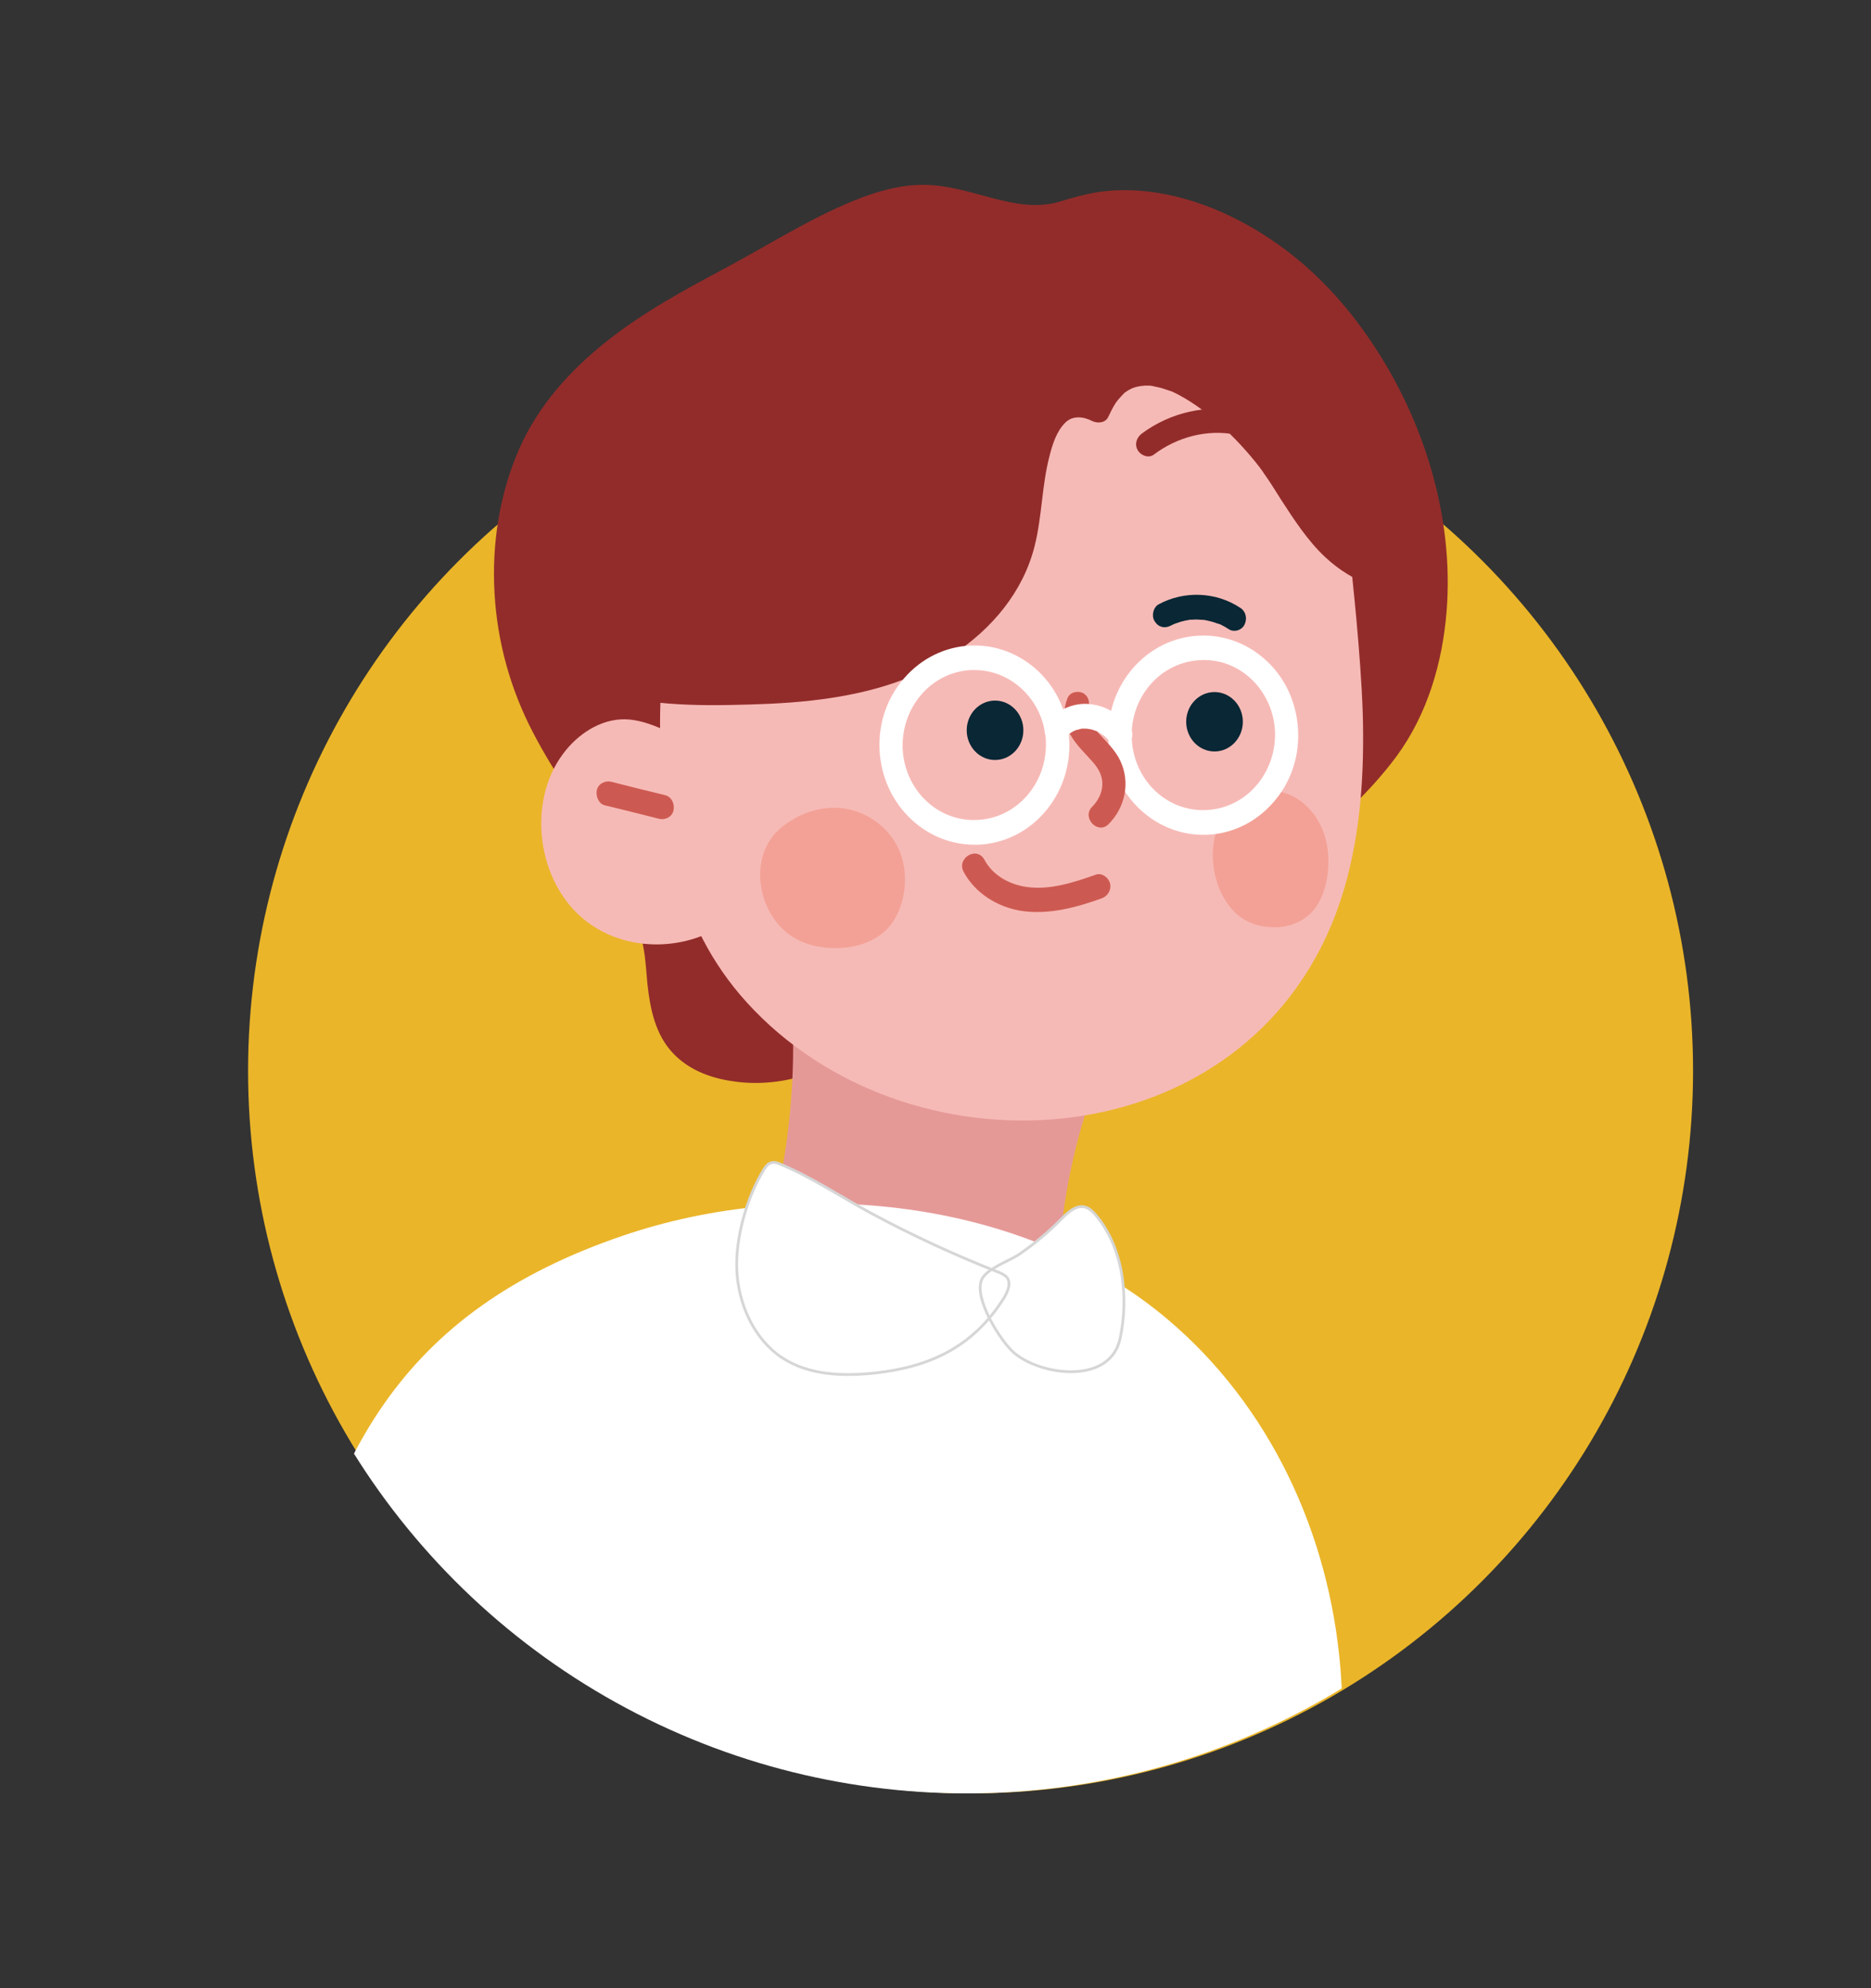 <?xml version="1.0" encoding="utf-8"?>
<!-- Generator: Adobe Illustrator 26.2.1, SVG Export Plug-In . SVG Version: 6.00 Build 0)  -->
<svg version="1.0" id="레이어_1" xmlns="http://www.w3.org/2000/svg" xmlns:xlink="http://www.w3.org/1999/xlink" x="0px"
	 y="0px" width="680.3px" height="722.8px" viewBox="0 0 680.3 722.8" enable-background="new 0 0 680.3 722.8"
	 xml:space="preserve">
<rect x="0" y="0" width="680.3" height="722.8" fill="#333333" stroke="none"/>
<circle fill="#EAB529" cx="352.9" cy="389.3" r="262.7"/>
<g>
	<g>
		<path fill="#922C2A" d="M290.8,386.9c21.2-6.3,34.6-23.2,56.4-30c32.6-10.2,70.4-7.1,98-30.4c22-18.5,53.8-39.8,66.7-66.4
			c8.4-17.4,11.2-37.5,9.9-56.9c-2.9-44.2-29.1-93-66.6-115.1c-20.8-12.3-44-18.9-67.6-10.7c-19,6.6-36.1-6.9-55-5.4
			c-21.1,1.7-44.1,17.5-62.6,27.3c-26.6,14.1-56.5,29.9-72.6,56.6c-17.2,28.6-17.5,68.2-4.7,98.5c13.3,31.5,40.6,57.2,45.5,91
			c1.6,11.1,0.9,23.3,7.5,32.3c7.2,9.8,20.8,12.5,32.9,11.6C283,388.8,287,388,290.8,386.9z"/>
	</g>
	<g>
		<g>
			<path fill="#922C2A" d="M291.9,391.2c16.2-4.9,29-16.5,43.7-24.6c14.7-8.1,31.6-10.3,47.8-13c16.5-2.8,33.1-5.7,48.3-13.2
				c7.7-3.8,14.1-9,20.8-14.4c6.2-5.1,12.9-10.3,19.3-15.5c13.1-10.6,25.9-21.9,36.1-35.7c11.1-15.2,16.6-33.8,18.1-52.7
				c2.7-34.3-8.3-69.4-27.1-97.4c-9.2-13.8-20.4-26-33.7-35.5c-15-10.8-33-18.6-51.3-19.9c-4.6-0.3-9.1-0.2-13.7,0.4
				c-5.1,0.7-9.9,2.1-14.9,3.6c-8,2.4-16,0.9-23.8-1.1c-8.4-2.2-16.7-4.9-25.4-5c-8.7-0.1-17.4,2.4-25.5,5.7
				c-16.5,6.7-31.7,16.5-47.5,24.9c-14.6,7.8-29.3,15.8-42.4,26.2c-13.4,10.6-25.1,23.5-32.1,39.6c-7,16.2-9.8,34.2-8.8,51.9
				c1,17.9,5.8,35.1,14,50.8c7.9,15.3,18.2,29,26.7,43.9c4.1,7.2,7.9,14.6,10.5,22.5c1.4,4.1,2.4,8.3,3.1,12.6
				c0.7,4.1,0.9,8.3,1.3,12.4c1,9.2,2.9,18.5,9.4,25.3c5.8,6.1,13.8,9,21.7,10.1C274.9,394.4,283.7,393.6,291.9,391.2
				c5.3-1.5,3-10.2-2.3-8.6c-7.6,2.2-16.1,3-23.7,1.6c-6.9-1.3-13.7-4.1-17.6-10.3c-4.3-6.8-4.5-15.4-5.3-23.3
				c-0.9-8.6-2.6-16.9-5.8-25c-12.1-31.2-37.4-55.2-45.8-88.2c-4.1-16.1-4.8-33.3-1.6-49.6c3.2-16.3,10.2-31.1,21.1-43.1
				c10.9-12.1,24.4-21.2,38.2-29.2c7-4.1,14.1-7.8,21.2-11.6c7.4-3.9,14.6-8.2,22-12.2c14.3-7.9,30.5-16.7,47-15.3
				c8.1,0.7,15.9,3.7,23.9,5.5c8.6,1.9,17.2,2.4,25.7-0.4c32.7-11,68,7.6,90.3,32.3c10.6,11.7,19.1,25.3,25.6,40
				c6.2,13.9,10.7,29.7,12.2,44.6c1.9,18.3,0.3,37.6-6.8,54.7c-6.3,15.2-17.1,27-28.8,37.8c-12,10.9-24.9,20.6-37.4,30.9
				c-6.1,5-12.5,9.3-19.7,12.4c-7.3,3.2-15,5.3-22.7,7.1c-15.8,3.6-32,5.2-47.8,9.1c-8.3,2.1-16.2,5-23.6,9.2
				c-7,4-13.6,8.7-20.4,13.1c-6.4,4.1-13.1,7.8-20.3,10C284.4,384.2,286.6,392.8,291.9,391.2z"/>
		</g>
	</g>
</g>
<g>
	<path fill="#E59997" d="M286.6,350c4.2,35.1,1,70.9-9.3,104.4c34.9,9.9,71.1,14.9,107.2,15c0.3-23.6,4.2-47.1,11.7-69.4"/>
</g>
<g>
	<path fill="#F6BAB6" d="M495.5,259.3c-0.4-11.4-1.3-22.8-2.3-34c-2-20.5-3.2-41.3-13.5-59.6c-3.3-5.9-7.2-11-11.6-15.6
		c-13.3-13.6-31.9-22-57.6-29c-51.2-14-108,4.3-140.7,47.4c-21.3,28.1-29.6,57.9-29.8,93.5c-0.3,37.9,5.9,74.2,31.5,102.4
		c58,63.9,176.3,58.1,212.5-27.9c1.9-4.5,3.5-9.2,4.9-13.9C494.8,302.2,496.1,280.7,495.5,259.3z"/>
</g>
<g>
	<path fill="#F6BAB6" d="M255.1,272.4c-4.6-2.7-9.3-5.2-14.2-7.3c-4.4-1.9-8.9-3.5-13.7-3.6c-8.8-0.1-17.1,5.3-22.5,12.6
		c-13.1,17.6-9.4,45.9,7.2,59.8c13.8,11.6,34.3,12.3,49.6,3.3"/>
</g>
<g>
	<ellipse fill="#092735" cx="361.8" cy="265.5" rx="10.3" ry="10.8"/>
</g>
<g>
	<ellipse fill="#092735" cx="441.6" cy="262.4" rx="10.3" ry="10.8"/>
</g>
<g>
	<path fill="#F3A196" d="M320.6,339.5c8.6-6.6,10.7-21.4,6-31.2c-3.8-7.9-11.6-13.2-19.7-14.4c-8.2-1.1-16.6,1.7-23.1,7.2
		c-11.3,9.5-9,28.8,2.3,38c4.8,3.9,11,5.5,17.1,5.6C309.2,344.8,315.6,343.4,320.6,339.5z"/>
</g>
<g>
	<path fill="#F3A196" d="M476.4,332.2c6.8-6.4,8.4-20.7,4.6-30.3c-3.1-7.7-9.3-12.9-15.8-14.1c-6.5-1.2-13.3,1.6-18.4,6.9
		c-9,9.2-7,27.9,2.1,36.9c3.9,3.8,8.8,5.4,13.7,5.5C467.4,337.3,472.4,335.9,476.4,332.2z"/>
</g>
<g>
	<g>
		<path fill="#CD5A52" d="M220,292.8c6.6,1.6,13.1,3.2,19.7,4.9c2.2,0.5,4.7-0.7,5.2-3.1c0.5-2.3-0.7-4.9-3-5.5
			c-6.6-1.6-13.1-3.2-19.7-4.9c-2.2-0.5-4.7,0.7-5.2,3.1C216.6,289.6,217.7,292.3,220,292.8L220,292.8z"/>
	</g>
</g>
<g>
	<g>
		<path fill="#922C2A" d="M506,173.1c-2.7-4.7-5.9-9.1-9.6-12.6c-11.8-11.2-22.8-23.2-36.8-32c-4.8-3-10-5.6-15.5-7.4
			c-7.4-6.1-17.9-10.3-25.4-12.9c-32-11.2-70-9.9-102,1.1c-29.8,10.2-53.6,30.3-72.5,54.7c-3.9,5.1-39.4,76.4-48.8,65.3
			c3,3.5,1.9,8.9,6.6,12.9c4.5,3.8,9.7,4,15.1,5.1c13.4,3,27.6,4.8,41.4,4.7c22.1-0.2,44.7-0.7,65.6-7.9
			c20.9-7.2,40.3-22.1,47.1-42.9c4.5-13.9,3.2-29.2,8.5-42.8c1.6-4.1,4-8.1,7.9-10.1c3.6-1.9,8.7-0.6,11.9,1
			c14.9-33.7,52.9,4.2,64.8,21.8c8.7,12.8,16.2,27.9,30.5,35.4c7,3.7,29.6,11.7,23.7-4.1C515.2,193.1,511.4,182.4,506,173.1z"/>
	</g>
	<g>
		<g>
			<path fill="#922C2A" d="M509.7,170.9c-2.8-4.8-6.1-9.5-10.1-13.3c-3.9-3.8-7.9-7.7-11.8-11.5c-7.9-7.6-16.1-15.1-25.3-20.9
				c-5.4-3.5-11.3-6.3-17.3-8.4c0.6,0.4,1.3,0.8,1.9,1.1c-10.3-8.5-23.4-13.3-36-16.7c-13.9-3.8-28.4-5.4-42.8-5.2
				c-27.7,0.3-55.8,7.2-80,21.8c-11.3,6.9-21.8,15.4-31.2,24.9c-4.7,4.7-9.1,9.7-13.3,14.8c-1.8,2.2-3.5,4.3-4.9,6.7
				c-7.1,12.1-13.6,24.7-21,36.6c-2.2,3.5-4.4,7-6.7,10.4c-0.5,0.7-1,1.5-1.5,2.2c-0.3,0.4-0.5,0.7-0.8,1.1
				c-0.1,0.2-0.3,0.3-0.4,0.5c-0.6,0.9,0.6-0.7-0.1,0.1c-1,1.4-2.1,2.7-3.1,4c-1,1.2-2,2.3-3.1,3.4c-0.5,0.5-0.9,0.9-1.4,1.4
				c-0.2,0.2-0.4,0.4-0.6,0.6c-0.7,0.6-0.3,0.2,0,0c-0.4,0.2-0.9,0.6-1.3,0.9c-0.2,0.1-0.4,0.2-0.6,0.3c-1,0.6,0.2-0.1,0.2,0
				c0,0.1-1,0.3-1.1,0.3c-0.4,0.2,1.3-0.1,0.5-0.1c-0.1,0-0.5-0.1-0.6,0c0.3-0.2,1.3,0.3,0.6,0c-0.7-0.2,1,0.5,0.5,0.2
				c-1-0.5,0.7,0.8-0.1-0.1c-1.6-1.8-4.4-1.7-6,0c-1.7,1.8-1.5,4.5,0,6.3c-0.4-0.6,0.3,0.6,0.3,0.6c0,0,0.6,1.3,0.3,0.6
				c0.3,0.7,0.5,1.5,0.7,2.2c0.6,2.1,1.3,4.2,2.4,6.1c2.6,4.2,6.9,6.7,11.4,8c4.2,1.2,8.7,1.8,13,2.7c5,1,10,1.8,15.1,2.5
				c10.1,1.3,20.1,1.5,30.2,1.3c9.8-0.2,19.5-0.5,29.2-1.6c18.1-2,36.3-6.6,51.8-16.9c13.8-9.1,25.3-22.5,29.5-39.3
				c2.7-10.7,2.6-22,5.4-32.7c1.1-4.3,2.6-9.1,5.8-12.2c2.8-2.7,6.7-2.1,9.8-0.5c1.9,0.9,4.8,0.7,5.8-1.6c0.8-1.7,1.6-3.3,2.6-4.9
				c0.2-0.2,0.3-0.5,0.5-0.7c-0.5,0.7,0.3-0.3,0.3-0.4c0.6-0.7,1.2-1.3,1.8-2c0.2-0.2,0.4-0.3,0.5-0.5c0.8-0.8-0.7,0.4,0.2-0.2
				c0.6-0.4,1.1-0.8,1.7-1.1c0.2-0.1,1.8-0.9,0.7-0.4c0.7-0.3,1.4-0.5,2.1-0.7c0.5-0.1,1-0.2,1.6-0.3c-1.1,0.2-0.1,0,0.1,0
				c0.3,0,0.6,0,1-0.1c0.6,0,1.2,0,1.8,0c0.3,0,0.6,0,0.8,0.1c0.2,0,0.4,0,0.7,0.1c-0.6-0.1-0.6-0.1-0.1,0c1.3,0.3,2.5,0.5,3.7,0.9
				c0.7,0.2,1.4,0.5,2.1,0.7c0.3,0.1,0.6,0.2,0.9,0.3c1,0.4-0.2-0.1,0.5,0.2c5.7,2.7,11.2,6.7,15.5,10.4c4.7,4.1,9.2,8.7,13.2,13.5
				c0.9,1,1.7,2.1,2.5,3.1c0.4,0.5,0.8,1.1,1.2,1.6c0.7,0.9-0.4-0.5,0,0c0.2,0.3,0.4,0.6,0.6,0.9c2.2,3.1,4.2,6.3,6.2,9.5
				c4.8,7.4,9.7,15,16.1,21c5.1,4.8,10.8,8.2,17.1,10.6c4.8,1.8,10.2,3.5,15.4,3c3.1-0.3,6.3-1.4,8-4.3c1.7-3,1.5-6.6,0.5-9.8
				c-1.7-5.2-3.8-10.2-5.8-15.3C515,181.3,512.6,175.9,509.7,170.9c-2.8-4.9-10.2-0.4-7.4,4.5c4.9,8.5,8.3,17.8,11.7,27
				c0.3,0.8,0.6,1.7,0.9,2.5c0.1,0.4,0.4,2.3,0.3,1c0,0.5,0,1,0,1.4c-0.1-1.1,0.2-0.7,0-0.2c-0.3,0.7,0.6-1,0,0
				c-0.5,0.7,0.7-0.9,0.2-0.2c-0.1,0.1-0.2,0.2-0.3,0.3c0.7-0.8,0.6-0.5,0.2-0.2c-0.4,0.3-0.8,0.1,0.2-0.1c-0.3,0.1-0.8,0.2-1.1,0.3
				c-0.8,0.3,1,0,0.1,0c-0.4,0-0.7,0.1-1.1,0.1c-0.5,0-1,0-1.4,0c-0.3,0-2.2-0.3-1-0.1c-1.2-0.2-2.4-0.4-3.6-0.7
				c-2.4-0.6-4.8-1.4-7.2-2.4c-0.5-0.2-1.1-0.4-1.6-0.7c1.2,0.5-0.2-0.1-0.4-0.2c-1.4-0.7-2.8-1.4-4.1-2.3c-3.4-2.1-6.3-4.8-9.1-7.8
				c-5.5-6-9.7-13.1-14.2-20c-3.3-5.2-6.9-10.1-10.9-14.7c-8.3-9.5-18.2-18.7-29.7-23.8c-6-2.7-12.8-4.3-19.2-2.4
				c-7.1,2.1-12.2,8.1-15.2,14.9c1.9-0.5,3.9-1.1,5.8-1.6c-4.2-2-8.9-3.2-13.5-2.1c-4.5,1.1-8,4.9-10.3,8.8
				c-4.9,8.4-6,18.6-7.1,28.2c-1.1,8.7-2.3,17.8-6.1,25.5c-3.4,7-8.2,12.9-14,18c-12.8,11.5-29.2,17.5-45.7,20.5
				c-9.4,1.7-19,2.4-28.6,2.8c-9.8,0.4-19.6,0.7-29.4,0.1c-5.5-0.3-10.9-1-16.3-1.8c-5.3-0.9-10.6-2.1-15.9-3
				c-3.8-0.7-9-1.4-11.3-4.9c-1-1.6-1.2-2.9-1.8-4.8c-0.7-2.4-1.7-4.5-3.2-6.4c-2,2.1-4,4.2-6,6.3c5,5.7,12.1,0.4,16.1-3.8
				c6.1-6.4,11.1-14.2,15.8-21.7c8.2-13.2,15.4-27,23.3-40.3c0.4-0.7-0.3,0.4-0.4,0.5c0.3-0.7,1-1.3,1.5-1.9c1.3-1.7,2.7-3.3,4-4.9
				c2.5-2.9,5-5.8,7.7-8.6c5.3-5.6,10.9-10.8,16.8-15.6c12.1-9.6,25.6-17.4,40.1-22.4c31.1-10.9,66.2-12.4,97.7-2.1
				c6.9,2.2,13.7,4.8,20,8.5c1.7,1,3.3,2,4.8,3.1c0.7,0.5,1.4,1.2,2.2,1.7c1.1,0.7,2.5,1,3.7,1.4c3.9,1.5,7.7,3.4,11.2,5.6
				c7.1,4.4,13.5,9.7,19.6,15.4c3.2,3,6.4,6.1,9.6,9.2c3,2.9,6.2,5.8,9,8.8c2.8,3,5.1,6.4,7.2,10
				C505.2,180.3,512.6,175.8,509.7,170.9z"/>
		</g>
	</g>
</g>
<g>
	<g>
		<path fill="#092735" d="M425.6,227.5c0.5-0.3,1-0.5,1.5-0.7c-0.8,0.3,0.7-0.3,0.9-0.3c1-0.4,2.1-0.7,3.1-0.9
			c0.2,0,1.8-0.3,0.9-0.2c0.4-0.1,0.8-0.1,1.2-0.1c1.1-0.1,2.2-0.1,3.2,0c0.5,0,1.1,0.1,1.6,0.1c-0.9-0.1,0.7,0.1,0.9,0.2
			c0.9,0.2,1.8,0.4,2.7,0.7c0.5,0.2,1,0.4,1.5,0.5c0.5,0.2,0.5,0.2,0.1,0c0.2,0.1,0.5,0.2,0.7,0.3c1,0.5,1.9,1,2.8,1.6
			c1.9,1.3,4.8,0.5,5.8-1.6c1.1-2.2,0.5-4.8-1.5-6.1c-8.9-5.9-20.4-6.3-29.7-1.3c-2,1.1-2.7,4.2-1.5,6.1
			C421.1,228,423.4,228.6,425.6,227.5L425.6,227.5z"/>
	</g>
</g>
<g>
	<path fill="#FFFFFF" d="M267.9,461.6c-0.5-11.7,3.7-26.4,9.8-36.3c0.6-1,1.4-2.1,2.5-2.5c1.1-0.4,2.3-0.1,3.4,0.4
		c11.4,4.7,22.1,11.9,33,17.8c15,8.1,30.6,15.3,46.4,21.5c1.2,0.5,2.4,1,3.2,2c1.5,2.1,0.2,5.1-1.1,7.3
		c-11.1,17.7-26.6,25-46.3,27.3c-11.8,1.3-24.5,1.1-34.6-5.6C274.2,486.8,268.4,474.1,267.9,461.6z"/>
</g>
<g>
	<path fill="#FFFFFF" d="M368.8,491.9c-4.9-4.1-15-20.1-11.8-26.8c1.9-4,10.1-6.7,13.6-9.1c5.5-3.8,10.6-8,15.3-12.8
		c2.5-2.6,5.8-5.5,9.1-4.2c1.3,0.5,2.3,1.5,3.2,2.5c10.2,11.8,12.3,29.9,9.1,45C403.8,503.5,378.6,500.2,368.8,491.9z"/>
</g>
<g>
	<g>
		<path fill="#C3C2C3" d="M398.1,472.4c-3.2,15.4-9.5,29.7-18.6,42.3c2.5,0,4.9,0,7.4,0c-7.8-12.6-15.6-25.2-23.4-37.7
			c-1.5-2.4-4.7-3-6.7-0.9c-5.9,6.2-12.1,12.3-18.5,18c-3.2,2.9-6.4,5.6-9.7,8.4c-3,2.5-6,5.3-9.4,7.2c-0.7,0.4-0.9,0-1.7-0.6
			c-1.5-1.2-2.9-2.8-4.2-4.2c-2.7-2.8-5.3-5.7-7.7-8.7c-4.9-5.9-9.4-12.2-13.6-18.7c-4.8-7.7-9.1-15.7-12.9-24c-1-2.2-4-2.7-5.8-1.6
			c-2.1,1.3-2.5,3.9-1.5,6.1c7.2,15.9,16.4,30.8,27.4,44.1c2.6,3.2,5.3,6.2,8.1,9.2c2.8,2.9,5.8,6.6,9.8,7.4c5,1,8.9-2.8,12.5-5.7
			c3.6-2.9,7.2-5.8,10.7-8.9c7.8-6.8,15.3-14,22.5-21.6c-2.2-0.3-4.5-0.6-6.7-0.9c7.8,12.6,15.6,25.2,23.4,37.7c1.9,3,5.4,2.7,7.4,0
			c9.5-13.1,16.1-28.4,19.4-44.4c0.5-2.4-0.7-4.8-3-5.5C401.2,468.6,398.6,470,398.1,472.4L398.1,472.4z"/>
	</g>
</g>
<g>
	<path fill="#FFFFFF" d="M437.5,303.5c-18.4,0-33.7-15.3-34.5-34.7l0,0c-0.8-20,14-36.9,33.1-37.7c9.2-0.4,18,3,24.8,9.5
		s10.7,15.5,11.1,25.2s-2.8,18.9-9.1,26c-6.2,7.1-14.8,11.3-24,11.7C438.5,303.5,438,303.5,437.5,303.5z M411.5,268.4
		c0.6,15,12.6,26.8,27.1,26.1c6.9-0.3,13.4-3.4,18.1-8.8c4.7-5.4,7.1-12.3,6.9-19.6c-0.6-15-12.7-26.9-27.1-26.1
		C422.1,240.6,410.9,253.3,411.5,268.4L411.5,268.4z"/>
</g>
<g>
	<g>
		<path fill="#CD5A52" d="M388.2,253.7c-1.9,4.6-1.4,9.1,1,13.4c2.1,3.8,5.3,6.7,8.1,9.9c2.2,2.5,3.6,5.1,3.5,8.1
			c0,3-1.4,5.9-3.7,8.2c-3.9,4,2.1,10.3,6,6.3c6-6,8-15.2,4.2-23.1c-1.8-3.8-5-6.8-7.8-9.9c-1.7-1.9-5-5.8-4-8.4
			c0.9-2.2,0.6-4.8-1.5-6.1C392.2,251,389.1,251.5,388.2,253.7L388.2,253.7z"/>
	</g>
</g>
<g>
	<path fill="#FFFFFF" d="M354.3,307.1c-18.4,0-33.7-15.3-34.5-34.7l0,0c-0.4-9.7,2.8-18.9,9.1-26c6.2-7.1,14.8-11.3,24-11.7
		c9.2-0.4,18,3,24.8,9.5s10.7,15.5,11.1,25.2c0.8,20-14,36.9-33.1,37.7C355.3,307.1,354.8,307.1,354.3,307.1z M354.3,243.6
		c-0.4,0-0.7,0-1.1,0c-6.9,0.3-13.4,3.4-18.1,8.8c-4.7,5.4-7.1,12.3-6.9,19.6l0,0c0.6,15,12.6,26.8,27.1,26.1
		c6.9-0.3,13.4-3.4,18.1-8.8c4.7-5.4,7.1-12.3,6.9-19.6C379.7,255.1,368.2,243.6,354.3,243.6z"/>
</g>
<g>
	<g>
		<path fill="#FFFFFF" d="M411.1,265c-3.6-5.1-8.6-8.3-14.6-9c-5.7-0.7-11.4,1.8-15.5,5.9c-1.6,1.6-1.7,4.7,0,6.3
			c1.7,1.7,4.3,1.7,6,0c0.4-0.4,0.7-0.7,1.1-1c-0.3,0.3-0.3,0.2,0,0c0.2-0.1,0.4-0.3,0.6-0.4c0.5-0.3,1-0.6,1.5-0.9
			c0.1,0,0.8-0.4,0.3-0.2c-0.5,0.2,0.3-0.1,0.3-0.1c0.5-0.2,0.9-0.3,1.4-0.4c0.2-0.1,0.5-0.1,0.7-0.2c0.1,0,0.9-0.2,0.3-0.1
			c-0.5,0.1,0.2,0,0.3,0c0.2,0,0.5,0,0.7,0c0.6,0,1.1,0,1.6,0.1c0.5,0,0.3,0.1-0.1,0c0.2,0.1,0.5,0.1,0.7,0.1
			c0.5,0.1,0.9,0.2,1.4,0.4c0.2,0.1,0.5,0.2,0.7,0.2c0.4,0.1,0.3,0.2,0,0c0.4,0.2,0.9,0.4,1.3,0.7c0.4,0.3,0.8,0.5,1.2,0.8
			c0.7,0.4-0.2-0.2,0.2,0.1c0.2,0.2,0.4,0.3,0.6,0.5c0.4,0.3,0.7,0.7,1.1,1.1c0.2,0.2,0.3,0.4,0.5,0.6c0.1,0.1,0.6,0.9,0.1,0.2
			c1.3,1.9,3.7,3,5.8,1.6C411.4,269.9,412.5,267,411.1,265L411.1,265z"/>
	</g>
</g>
<g>
	<g>
		<path fill="#CD5A52" d="M350.4,317c4.2,7.8,12.3,12.7,20.6,14.1c10.1,1.6,20.1-1.1,29.6-4.5c2.2-0.8,3.6-3.1,3-5.5
			c-0.6-2.2-3.1-3.9-5.2-3.1c-7.9,2.8-16.5,5.6-24.8,4.5c-6.3-0.8-12.6-4.1-15.7-10C355.1,307.5,347.7,312,350.4,317L350.4,317z"/>
	</g>
</g>
<g>
	<g>
		<path fill="#922C2A" d="M419.5,165.3c8.6-6.5,19.5-9.3,29.8-7.3c2.3,0.4,4.6-0.6,5.2-3.1c0.6-2.2-0.7-5.1-3-5.5
			c-12.6-2.4-25.8,0.4-36.3,8.2c-1.9,1.4-2.8,3.9-1.5,6.1C414.8,165.6,417.6,166.7,419.5,165.3L419.5,165.3z"/>
	</g>
</g>
<g>
	<defs>
		<circle id="SVGID_1_" cx="351.5" cy="389.3" r="262.7"/>
	</defs>
	<clipPath id="SVGID_00000037690365804946240400000006459064084882405814_">
		<use xlink:href="#SVGID_1_"  overflow="visible"/>
	</clipPath>
	<g clip-path="url(#SVGID_00000037690365804946240400000006459064084882405814_)">
		<path fill="#FFFFFF" d="M85.4,980.6c2.4,3.5,5.3,7,8.7,10.3c24.2,24.2,58.3,36.7,90.1,44.9c56.3,14.6,115.2,18.3,172.8,11.1
			c22.9-2.9,48.7-9.8,59.4-31.3c3.8-7.6,5.1-16.3,6.5-24.8c8.1-52.6,15.1-105.6,24.4-158c6.4-36.2,21.4-68.7,28.7-105.2
			c8-39.8,14.6-80.4,11.4-120.8c-4-49.6-26-96-62.8-127.1c-52.9-44.8-134.9-52-198-30.5c-81.1,27.6-109.8,80.5-124.6,167.5
			c-15.4,90.7-24.5,182.6-27.2,274.7C73.8,925,67.9,954.9,85.4,980.6z"/>
	</g>
</g>
<g>
	<path fill="none" stroke="#D6D6D6" stroke-miterlimit="10" d="M267.9,461.6c-0.5-11.7,3.7-26.4,9.8-36.3c0.6-1,1.4-2.1,2.5-2.5
		c1.1-0.4,2.3-0.1,3.4,0.4c11.4,4.7,22.1,11.9,33,17.8c15,8.1,30.6,15.3,46.4,21.5c1.2,0.5,2.4,1,3.2,2c1.5,2.1,0.2,5.1-1.1,7.3
		c-11.1,17.7-26.6,25-46.3,27.3c-11.8,1.3-24.5,1.1-34.6-5.6C274.2,486.8,268.4,474.1,267.9,461.6z"/>
</g>
<g>
	<path fill="none" stroke="#D6D6D6" stroke-miterlimit="10" d="M368.8,491.9c-4.9-4.1-15-20.1-11.8-26.8c1.9-4,10.1-6.7,13.6-9.1
		c5.5-3.8,10.6-8,15.3-12.8c2.5-2.6,5.8-5.5,9.1-4.2c1.3,0.5,2.3,1.5,3.2,2.5c10.2,11.8,12.3,29.9,9.1,45
		C403.8,503.5,378.6,500.2,368.8,491.9z"/>
</g>
</svg>
